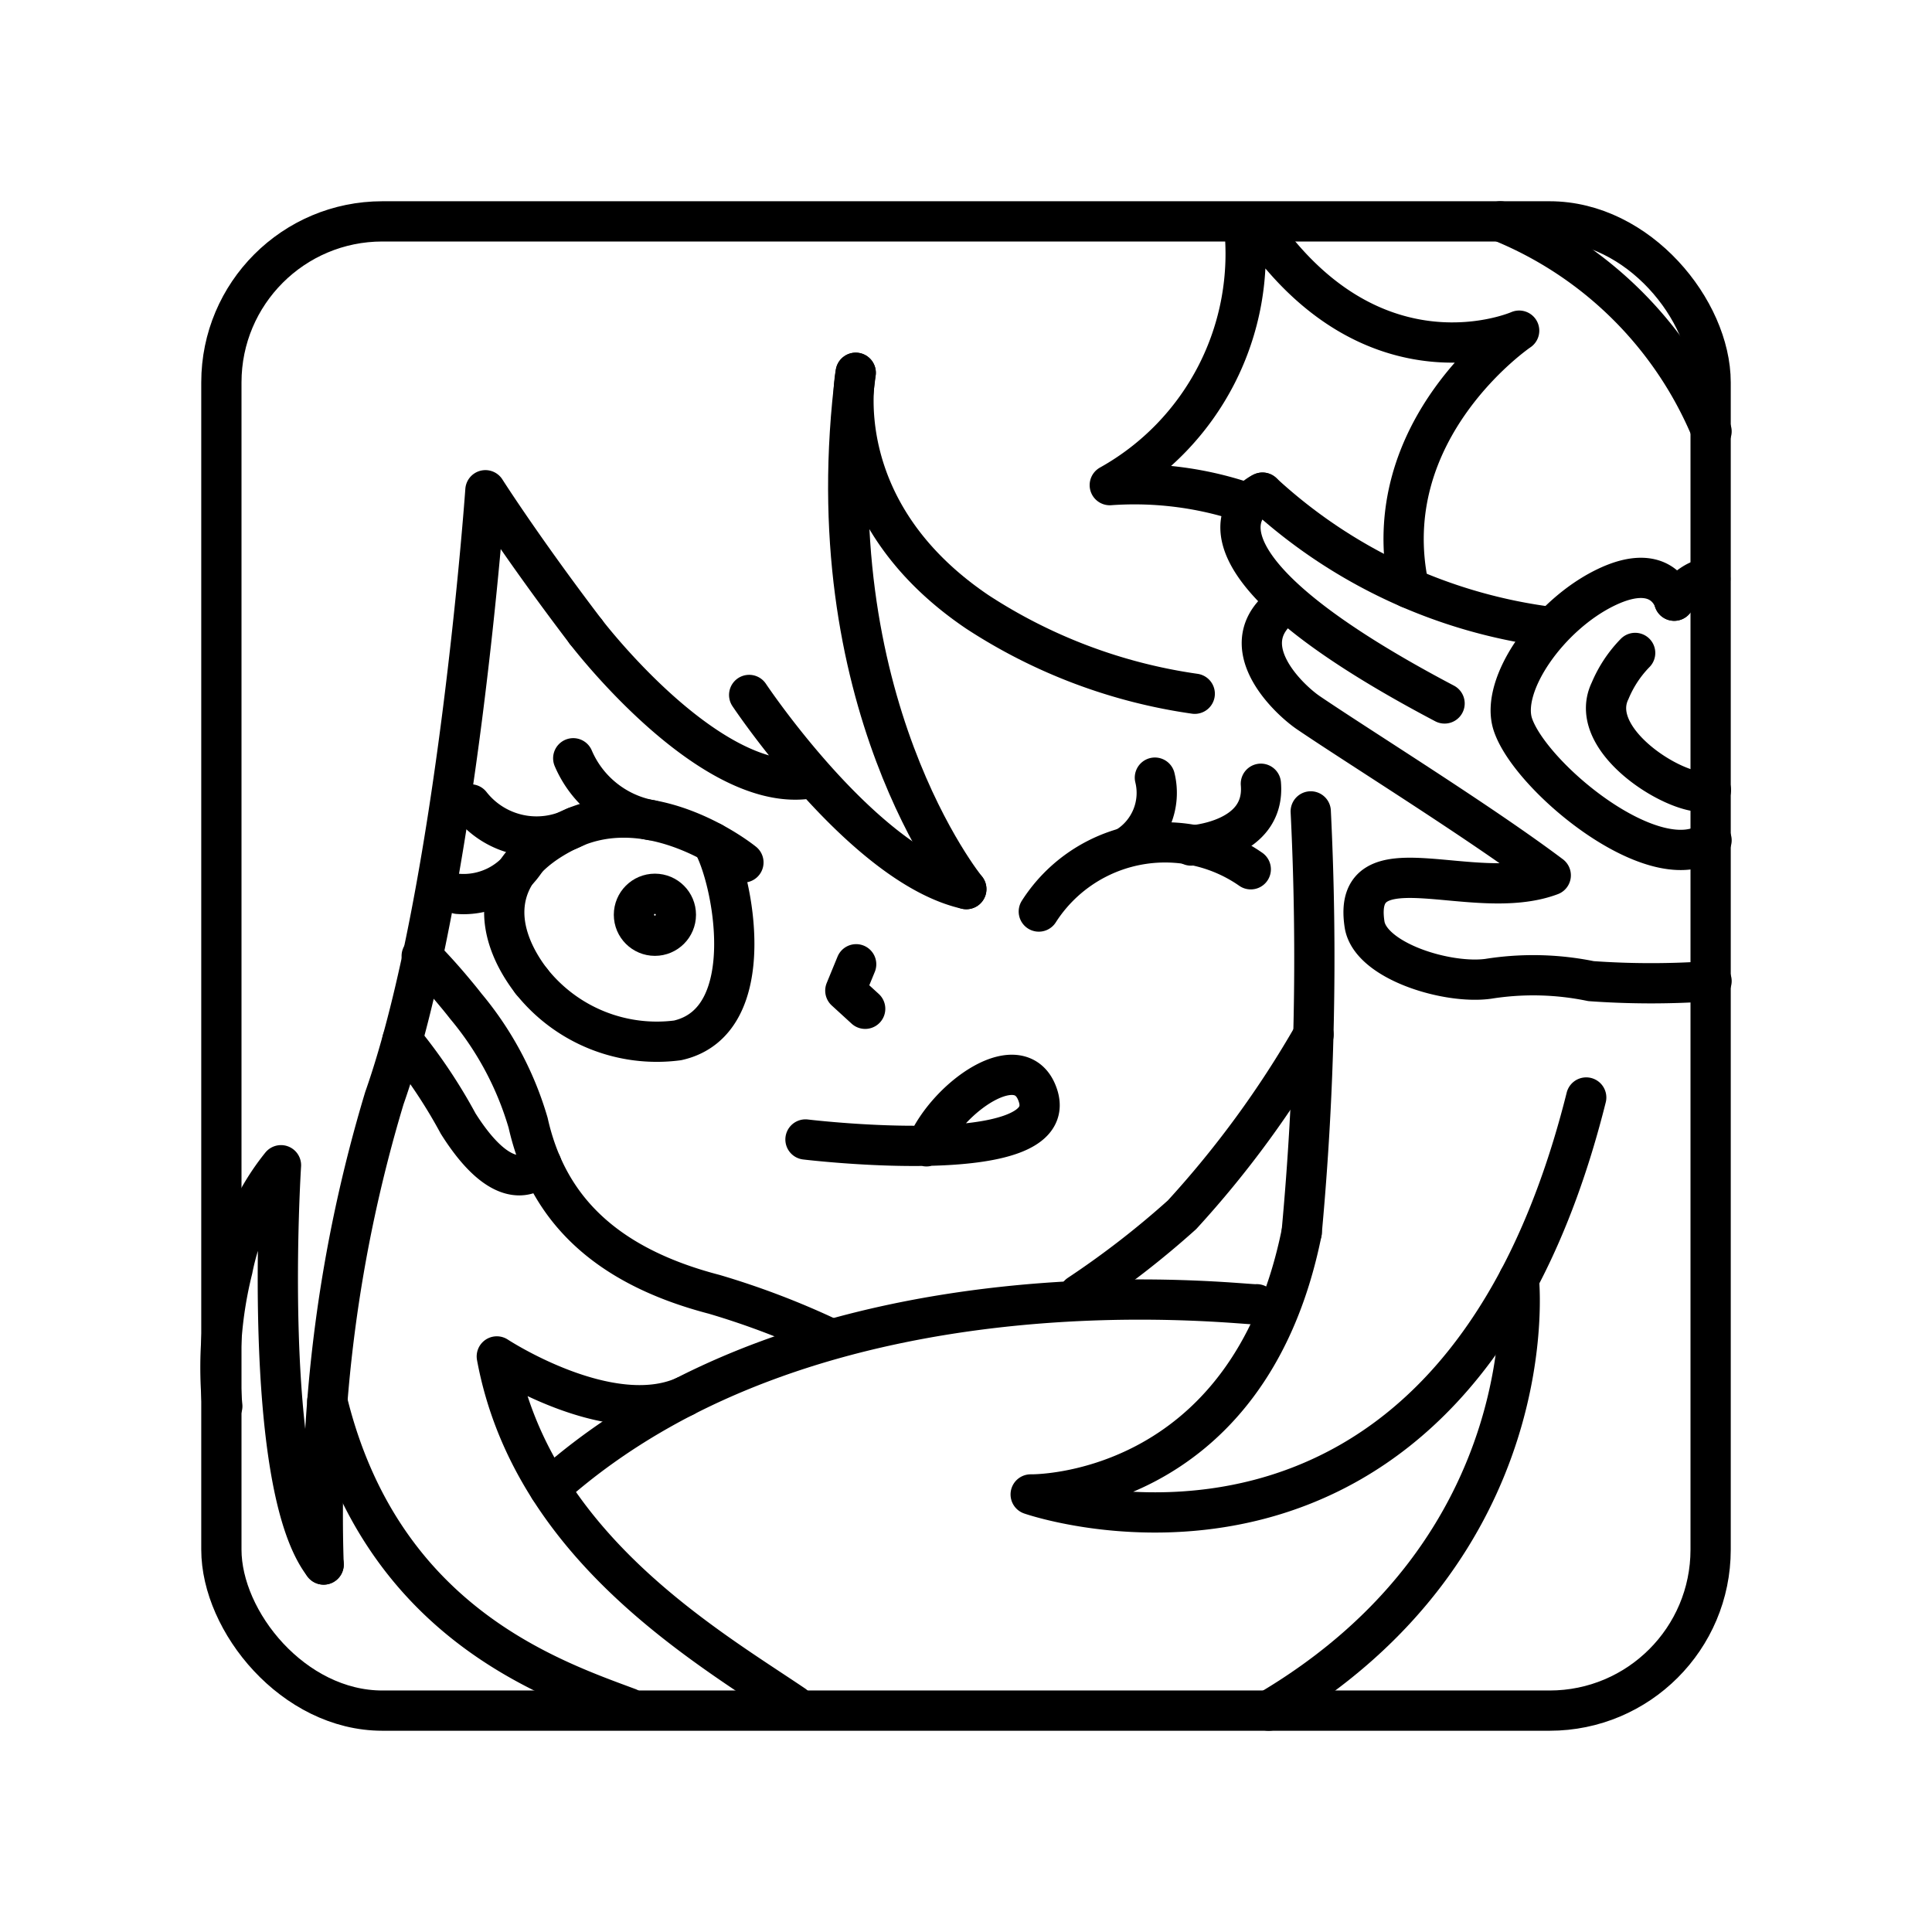 <svg xmlns="http://www.w3.org/2000/svg" xmlns:xlink="http://www.w3.org/1999/xlink" width="48" height="48" viewBox="0 0 48 48"><path fill="none" stroke="currentColor" stroke-linecap="round" stroke-linejoin="round" d="M10.477 23.752s.372.363.84.93q.128.152.262.324a8 8 0 0 1 1.542 2.89c.45 2.004 1.776 3.52 4.627 4.262c.981.29 1.938.655 2.862 1.092m6.197-1.086q1.352-.898 2.56-1.983a25 25 0 0 0 3.268-4.478m-18.08-10.007s2.984 3.92 5.442 3.66m-1.384-2.09s2.83 4.249 5.395 4.823"/><path fill="none" stroke="currentColor" stroke-linecap="round" stroke-linejoin="round" d="M24.008 22.09S20.2 17.435 21.26 9.261"/><path fill="none" stroke="currentColor" stroke-linecap="round" stroke-linejoin="round" d="M21.26 9.262s-.72 3.414 3.024 5.942a13.3 13.3 0 0 0 5.399 2.032m2.657 13.38c-1.34 6.629-6.733 6.513-6.733 6.513s10.423 3.642 13.802-9.862M5.523 34.936c-.11-1.14-.023-2.29.255-3.402a5.96 5.96 0 0 1 1.203-2.584s-.507 7.898 1.06 9.92"/><path fill="none" stroke="currentColor" stroke-linecap="round" stroke-linejoin="round" d="M8.04 38.87a36 36 0 0 1 1.51-11.588c1.805-5.127 2.51-15.102 2.51-15.102s.918 1.445 2.495 3.516m8.463 12.784c.525-1.232 2.363-2.521 2.771-1.256c.6 1.858-5.777 1.086-5.777 1.086m22.511-3.935a21 21 0 0 1-2.995.001a7.1 7.1 0 0 0-2.551-.058c-1.026.142-2.936-.444-3.075-1.352c-.328-2.156 2.695-.492 4.626-1.219c-1.756-1.32-4.737-3.167-6.03-4.045c-.515-.356-1.934-1.714-.576-2.692m9.673-.086s-.28-1.013-1.696-.33s-2.636 2.42-2.313 3.403c.43 1.308 3.584 3.921 4.937 2.88"/><path fill="none" stroke="currentColor" stroke-linecap="round" stroke-linejoin="round" d="M38.546 15.58a12.97 12.97 0 0 1-7.18-3.34"/><path fill="none" stroke="currentColor" stroke-linecap="round" stroke-linejoin="round" d="M27.572 12.053a6.58 6.58 0 0 0 3.333-6.495m.343.037c2.885 4.212 6.495 2.62 6.495 2.62s-3.602 2.44-2.736 6.396M13.454 28.932s-.765 1.052-2.071-1.017a13 13 0 0 0-1.387-2.068m27.74 5.933s.713 6.629-6.216 10.72m-.297-10.096c-.123.062-10.895-1.41-17.572 4.575m13.921-24.926a8.6 8.6 0 0 1 3.467.465m-5.23 10.129a3.723 3.723 0 0 1 5.266-1.05"/><path fill="none" stroke="currentColor" stroke-linecap="round" stroke-linejoin="round" d="M27.998 21.038a1.58 1.58 0 0 0 .695-1.718m.897 1.687s1.86-.105 1.736-1.535M18.47 21.427s-2.25-1.83-4.358-.8s-1.784 2.615-.908 3.753"/><path fill="none" stroke="currentColor" stroke-linecap="round" stroke-linejoin="round" d="M13.09 21.33a1.84 1.84 0 0 1-1.71.878m2.916-1.663a2.08 2.08 0 0 1-2.603-.56m4.479.391a2.6 2.6 0 0 1-1.93-1.537m-1.037 5.541a3.98 3.98 0 0 0 3.628 1.468c2.102-.468 1.37-4.076.86-4.92m3.578 3.029l-.269.655l.493.451"/><circle cx="16.271" cy="22.727" r=".521" fill="none" stroke="currentColor" stroke-linecap="round" stroke-linejoin="round"/><path fill="none" stroke="currentColor" stroke-linecap="round" stroke-linejoin="round" d="M31.367 12.24c-.005-.012-2.862 1.347 4.523 5.237M12.343 33.7c.867 4.699 5.206 7.195 7.38 8.665m-4.11.068c-1.969-.732-6.142-2.155-7.481-7.621m34.375-15.184c-.552.324-3.145-1.15-2.504-2.466a3 3 0 0 1 .622-.94M37.276 5.5a9.57 9.57 0 0 1 5.247 5.218M32.34 30.616c.322-3.476.397-6.97.225-10.457m9.03-5.235s.506-.616.897-.54M12.343 33.7s2.781 1.828 4.664.995"/><rect width="37" height="37" x="5.5" y="5.5" fill="none" stroke="currentColor" stroke-linecap="round" stroke-linejoin="round" rx="4" ry="4"/></svg>